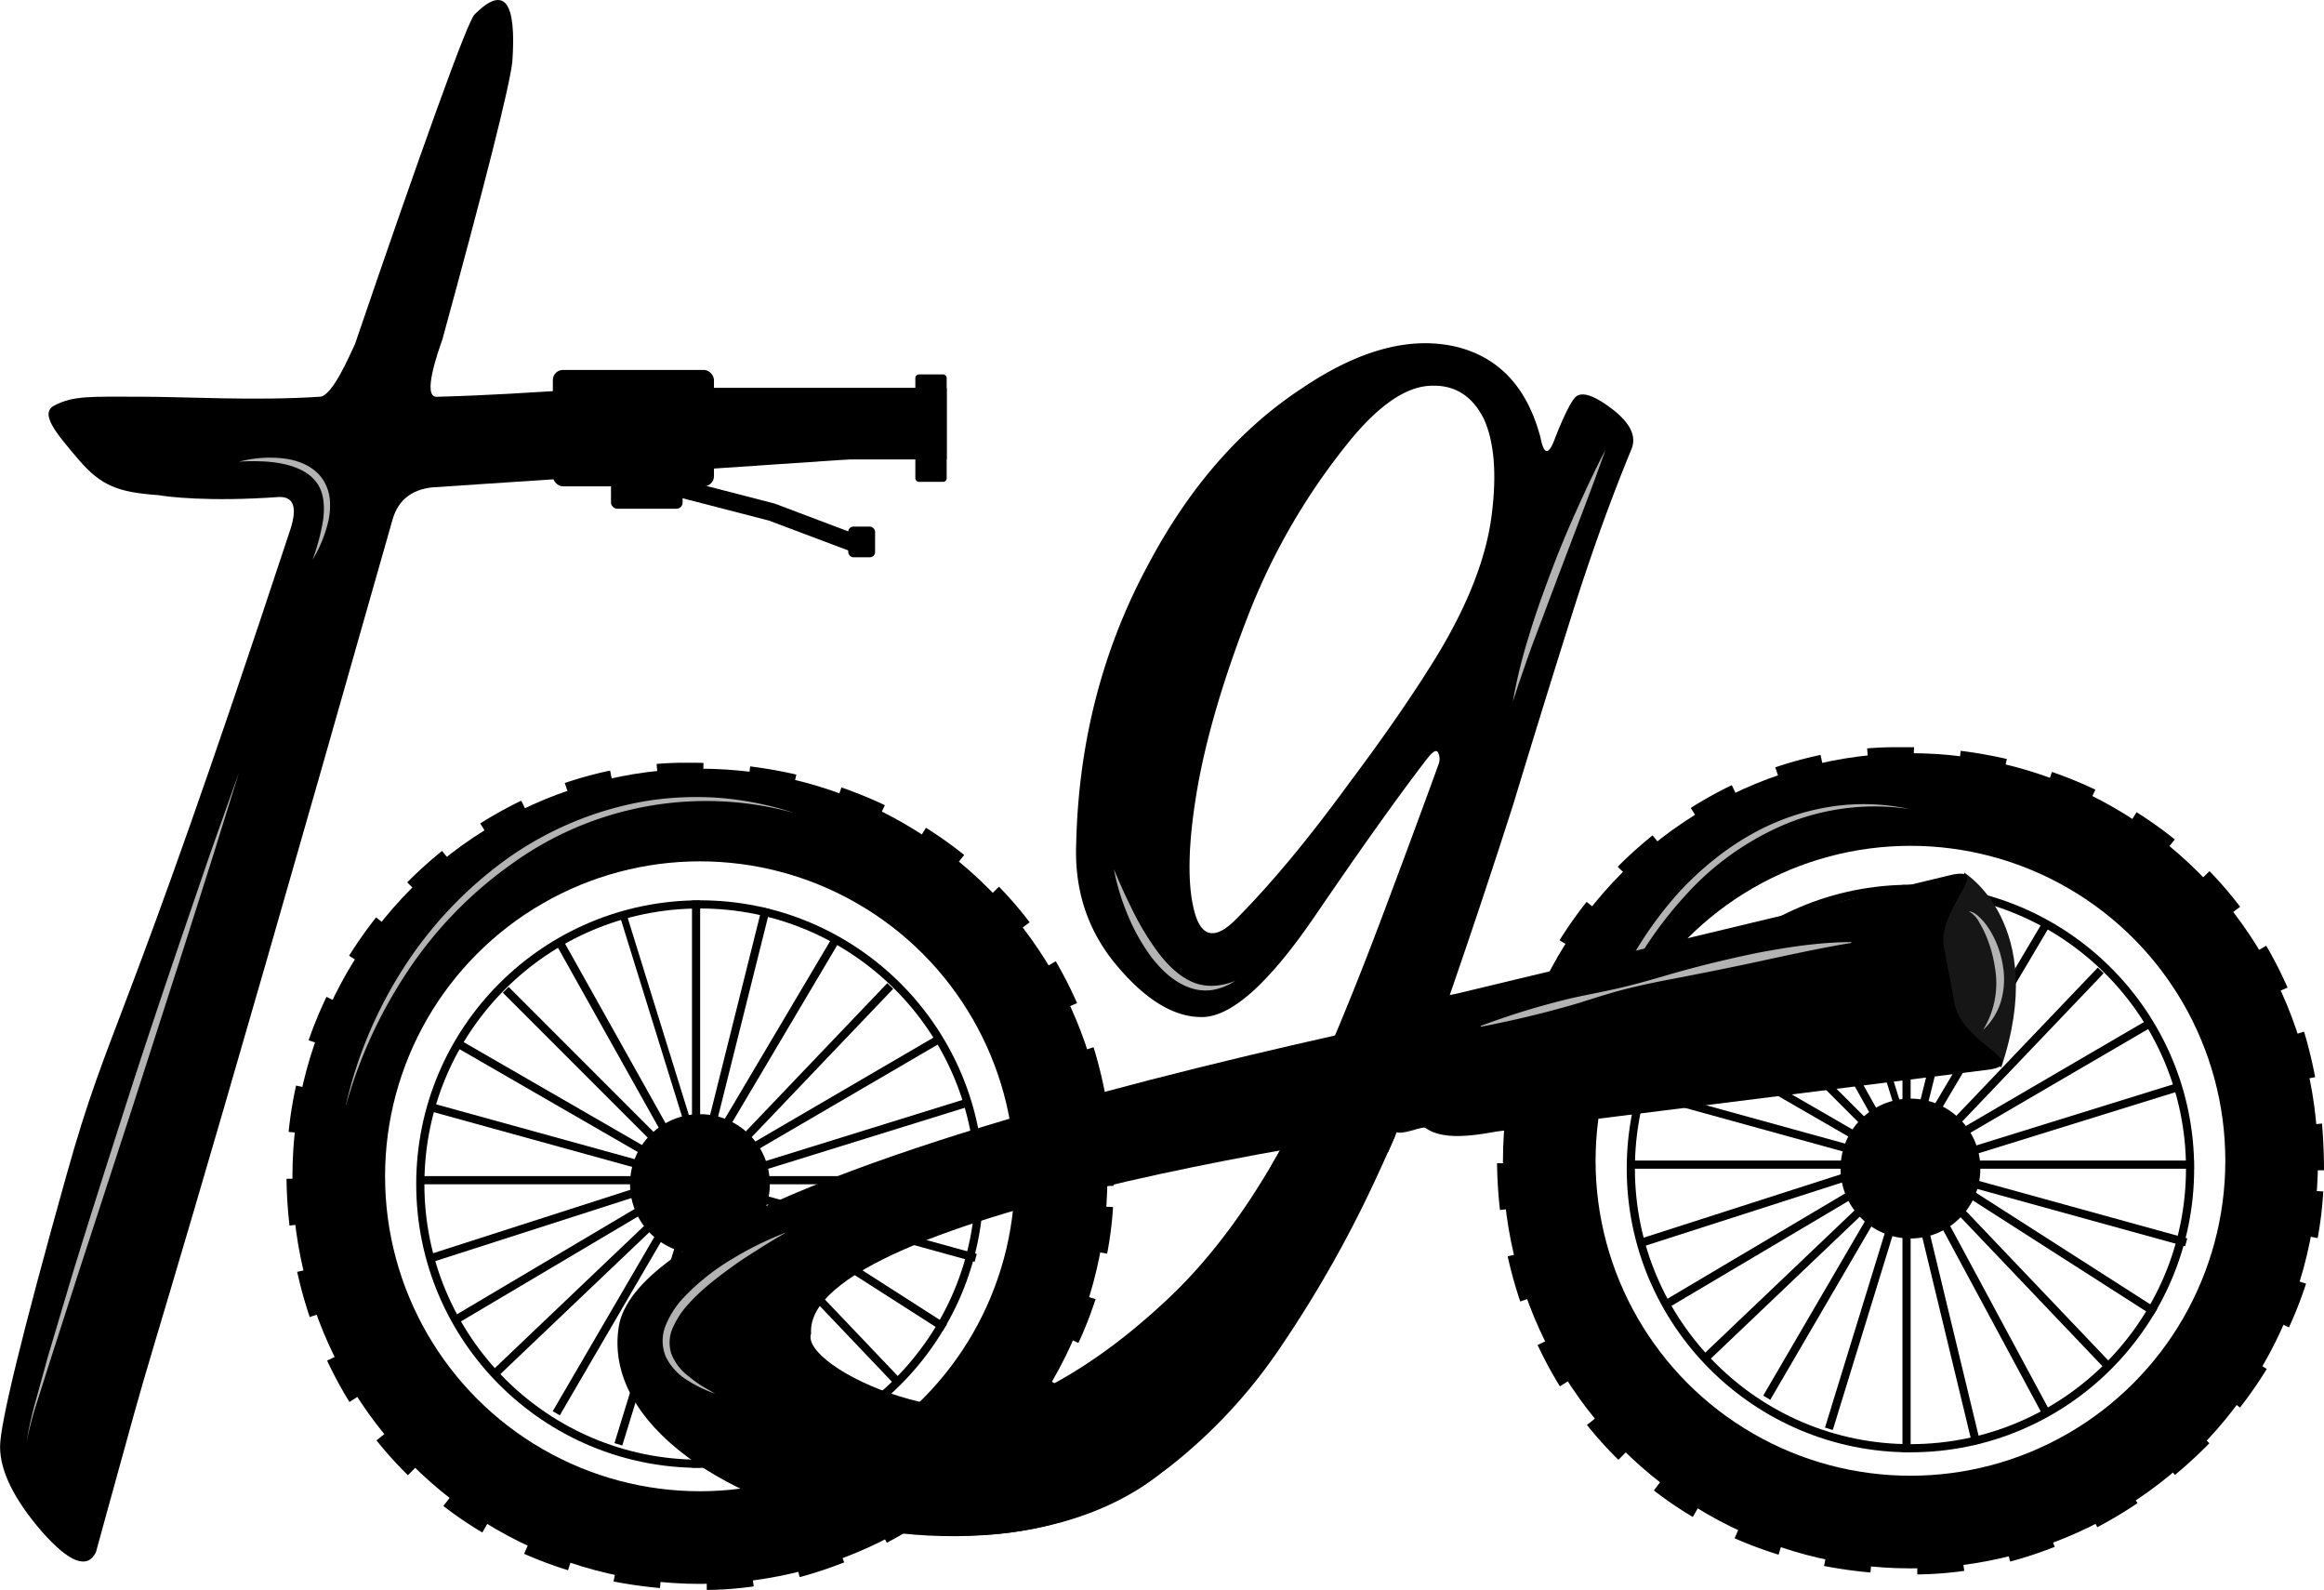 <svg id="Capa_1" data-name="Capa 1" xmlns="http://www.w3.org/2000/svg" viewBox="0 0 674.19 461.14"><defs><style>.cls-1,.cls-2,.cls-3,.cls-4{fill:none;}.cls-1,.cls-2,.cls-4{stroke:#000;stroke-miterlimit:10;}.cls-1{stroke-width:26.87px;}.cls-2{stroke-width:2.37px;}.cls-4{stroke-width:2.02px;}.cls-5{fill:#b3b3b3;}.cls-6{fill:#111;}.cls-7{fill:#161616;}</style></defs><title>Togo</title><circle class="cls-1" cx="554.22" cy="336.66" r="104.78"/><path d="M850.58,653.35l0-3.36a102.9,102.9,0,0,0,13.16-1l.47,3.33A106.14,106.14,0,0,1,850.58,653.35ZM837,652.79a134.14,134.14,0,0,1-13.46-1.89l.64-3.3a127.45,127.45,0,0,0,13.12,1.84Zm40.53-3.17-.87-3.24a114.67,114.67,0,0,0,12.56-4.16l1.24,3.13A119.21,119.21,0,0,1,877.53,649.62Zm-67.19-2a118.82,118.82,0,0,1-12.76-4.76l1.36-3.07a116.25,116.25,0,0,0,12.39,4.63Zm92.48-7.94-1.57-3a124.23,124.23,0,0,0,11.37-6.81l1.87,2.79A127.17,127.17,0,0,1,902.82,639.65Zm-117.36-3A112.23,112.23,0,0,1,774.17,629l2-2.66a108.34,108.34,0,0,0,11,7.39Zm139.9-12.15-2.16-2.57a123.8,123.8,0,0,0,9.7-9l2.42,2.34A132.4,132.4,0,0,1,925.36,624.47Zm-161.48-4.42a112.29,112.29,0,0,1-9.12-10.11l2.63-2.1a107.16,107.16,0,0,0,8.85,9.82Zm180.35-15.14-2.65-2.06A119.29,119.29,0,0,0,949.11,592l2.86,1.75A120.69,120.69,0,0,1,944.23,604.91ZM746.91,598.8a117.89,117.89,0,0,1-6.48-12l3-1.42a118.51,118.51,0,0,0,6.3,11.64ZM958.4,581.71l-3-1.41A107.73,107.73,0,0,0,960.16,568l3.2,1A113.72,113.72,0,0,1,958.4,581.71Zm-223-7.53a125.71,125.71,0,0,1-3.65-13.11l3.28-.73a123.23,123.23,0,0,0,3.55,12.76Zm231.37-18.37-3.3-.62A105.46,105.46,0,0,0,965,542.08l3.35.2A106.57,106.57,0,0,1,966.73,555.81Zm-237.25-8.16a135.78,135.78,0,0,1-.85-13.57l3.36,0a129.07,129.07,0,0,0,.83,13.23Zm239.09-11.51h-3.36c0-4.47-.2-8.93-.6-13.25l3.34-.31C968.36,527,968.57,531.57,968.57,536.14Zm-236-15.32-3.34-.34A118,118,0,0,1,731.37,507l3.28.73A115.64,115.64,0,0,0,732.55,520.82Zm230.18-11.05a122.5,122.5,0,0,0-3.22-12.85l3.21-1A130.41,130.41,0,0,1,966,509.12ZM738.25,495l-3.17-1.1a118.3,118.3,0,0,1,5.17-12.58l3,1.45A119,119,0,0,0,738.25,495Zm216.66-10.51a113.38,113.38,0,0,0-6-11.79l2.9-1.7A118.18,118.18,0,0,1,958,483.16ZM749.66,471.19l-2.85-1.78a122.38,122.38,0,0,1,7.84-11.12l2.64,2.08A117.79,117.79,0,0,0,749.66,471.19Zm191.91-9.47a109.67,109.67,0,0,0-8.62-10l2.41-2.34a113.47,113.47,0,0,1,8.88,10.33Zm-175.5-11.26-2.39-2.36A124.37,124.37,0,0,1,773.79,439l2.11,2.61A119.4,119.4,0,0,0,766.07,450.46Zm157.11-7.66a112.66,112.66,0,0,0-10.77-7.66l1.78-2.85a114.82,114.82,0,0,1,11.1,7.9Zm-136.52-8.91-1.8-2.84a115.66,115.66,0,0,1,11.91-6.61l1.45,3A111.84,111.84,0,0,0,786.66,433.89Zm114.15-5.11a118.78,118.78,0,0,0-12.26-5l1.1-3.18a122.23,122.23,0,0,1,12.6,5.15Zm-90.35-6.33-1.08-3.18a114.79,114.79,0,0,1,13.15-3.6l.68,3.29A110.43,110.43,0,0,0,810.46,422.45Zm65.36-2.33c-4.26-1-8.65-1.75-13.05-2.31l.41-3.33a133.74,133.74,0,0,1,13.39,2.37Zm-39.52-3-.27-3.35c2.29-.18,4.61-.3,6.9-.33s4.49,0,6.7,0l-.09,3.36c-2.17-.06-4.36-.08-6.56,0S838.51,416.9,836.3,417.08Z" transform="translate(-294.38 -196.72)"/><circle class="cls-2" cx="554.22" cy="338.91" r="81.12"/><circle cx="554.22" cy="338.91" r="20.28"/><line class="cls-3" x1="551.96" y1="257.79" x2="551.96" y2="420.03"/><line class="cls-3" x1="473.1" y1="338.91" x2="637.59" y2="338.91"/><line class="cls-4" x1="531.68" y1="260.04" x2="551.96" y2="325.39"/><line class="cls-2" x1="513.66" y1="269.06" x2="545.2" y2="325.39"/><line class="cls-2" x1="497.88" y1="282.58" x2="547.46" y2="332.15"/><line class="cls-2" x1="484.37" y1="298.35" x2="542.95" y2="332.15"/><line class="cls-2" x1="475.35" y1="316.38" x2="540.7" y2="334.4"/><line class="cls-2" x1="476.48" y1="360.32" x2="539.57" y2="340.04"/><line class="cls-2" x1="483.24" y1="378.34" x2="544.08" y2="342.29"/><line class="cls-2" x1="494.5" y1="394.12" x2="541.82" y2="349.05"/><line class="cls-2" x1="512.53" y1="405.38" x2="544.08" y2="351.3"/><line class="cls-2" x1="530.56" y1="414.39" x2="548.58" y2="355.81"/><line class="cls-2" x1="557.6" y1="353.56" x2="573.37" y2="418.9"/><line class="cls-2" x1="562.1" y1="351.3" x2="593.65" y2="409.89"/><line class="cls-2" x1="566.61" y1="349.05" x2="611.68" y2="396.37"/><line class="cls-2" x1="568.86" y1="344.54" x2="625.2" y2="380.6"/><line class="cls-2" x1="634.21" y1="360.32" x2="568.86" y2="342.29"/><line class="cls-2" x1="631.96" y1="315.25" x2="566.61" y2="335.53"/><line class="cls-2" x1="622.94" y1="297.22" x2="568.86" y2="328.77"/><line class="cls-2" x1="609.42" y1="281.45" x2="562.1" y2="331.02"/><line class="cls-2" x1="593.65" y1="267.93" x2="557.6" y2="328.77"/><line class="cls-2" x1="573.37" y1="258.92" x2="555.34" y2="331.02"/><line class="cls-2" x1="553.09" y1="256.66" x2="553.09" y2="421.15"/><line class="cls-2" x1="471.97" y1="337.78" x2="636.46" y2="337.78"/><path class="cls-5" d="M848.39,431.37a68,68,0,0,0-35.85,4.29,81.8,81.8,0,0,0-29.38,20.93A112.83,112.83,0,0,0,763.29,487a144.45,144.45,0,0,0-10.62,35,124.88,124.88,0,0,1,9.2-35.61,110.22,110.22,0,0,1,19.81-31.15c8.43-9,18.66-16.62,30.3-21a67.1,67.1,0,0,1,18-4.1A63.93,63.93,0,0,1,848.39,431.37Z" transform="translate(-294.38 -196.72)"/><circle class="cls-1" cx="203.05" cy="341.16" r="104.78"/><path d="M499.41,657.85l0-3.35a102.92,102.92,0,0,0,13.17-1l.46,3.32A102.52,102.52,0,0,1,499.41,657.85Zm-13.57-.55a134.75,134.75,0,0,1-13.47-1.9l.64-3.29c4.27.82,8.69,1.44,13.13,1.84Zm40.53-3.17-.87-3.25a115.31,115.31,0,0,0,12.56-4.15l1.23,3.12A119.85,119.85,0,0,1,526.37,654.13Zm-67.2-2a120,120,0,0,1-12.75-4.76l1.35-3.08a116.42,116.42,0,0,0,12.4,4.63Zm92.49-7.94-1.57-3a126.37,126.37,0,0,0,11.36-6.81l1.88,2.79A130.87,130.87,0,0,1,551.66,644.16Zm-117.36-3A112.27,112.27,0,0,1,423,633.5l2.05-2.66A109.89,109.89,0,0,0,436,638.23ZM574.2,629,572,626.41a125.73,125.73,0,0,0,9.69-9l2.42,2.34A130.36,130.36,0,0,1,574.2,629Zm-161.48-4.42a110.66,110.66,0,0,1-9.12-10.11l2.62-2.1a109.86,109.86,0,0,0,8.85,9.82Zm180.35-15.14-2.66-2.06a118.68,118.68,0,0,0,7.53-10.89l2.87,1.75A124,124,0,0,1,593.07,609.42Zm-197.32-6.11a118,118,0,0,1-6.48-12l3-1.43a112.34,112.34,0,0,0,6.3,11.64Zm211.48-17.1-3-1.41A110.64,110.64,0,0,0,609,572.5l3.2,1A111,111,0,0,1,607.23,586.21Zm-223-7.53a126.77,126.77,0,0,1-3.64-13.11l3.28-.72a121.46,121.46,0,0,0,3.55,12.76Zm231.37-18.36-3.3-.62a102,102,0,0,0,1.61-13.11l3.36.2A105,105,0,0,1,615.56,560.32Zm-237.24-8.17a135.58,135.58,0,0,1-.86-13.56l3.36-.05c.06,4.43.34,8.88.83,13.23Zm239.09-11.5h-3.36c0-4.47-.21-8.93-.61-13.26l3.35-.31C617.2,531.51,617.41,536.08,617.41,540.65Zm-236-15.33-3.34-.34a116,116,0,0,1,2.16-13.44l3.28.72A113.78,113.78,0,0,0,381.39,525.32Zm230.18-11.05a125.5,125.5,0,0,0-3.22-12.84l3.21-1a127.31,127.31,0,0,1,3.3,13.2ZM387.09,499.52l-3.18-1.09a121.57,121.57,0,0,1,5.18-12.59l3,1.45A116.45,116.45,0,0,0,387.09,499.52ZM603.75,489a112.47,112.47,0,0,0-6-11.79l2.9-1.7a118.25,118.25,0,0,1,6.18,12.14ZM398.49,475.7l-2.84-1.78a122.53,122.53,0,0,1,7.84-11.13l2.63,2.09A119.76,119.76,0,0,0,398.49,475.7Zm191.91-9.47a106.63,106.63,0,0,0-8.62-10l2.41-2.34a110.73,110.73,0,0,1,8.89,10.33ZM414.91,455l-2.39-2.37a122.72,122.72,0,0,1,10.11-9.12l2.1,2.62A117.49,117.49,0,0,0,414.91,455ZM572,447.31a111.37,111.37,0,0,0-10.76-7.67L563,436.8a115.09,115.09,0,0,1,11.09,7.89Zm-136.52-8.92-1.8-2.84a120.84,120.84,0,0,1,11.92-6.61l1.45,3A117,117,0,0,0,435.49,438.39Zm114.16-5.11a119.64,119.64,0,0,0-12.26-5l1.1-3.18a124.09,124.09,0,0,1,12.6,5.15ZM459.3,427l-1.08-3.18a110.84,110.84,0,0,1,13.15-3.6l.68,3.29A108.45,108.45,0,0,0,459.3,427Zm65.36-2.33a130.51,130.51,0,0,0-13.06-2.31L512,419a131.44,131.44,0,0,1,13.39,2.37Zm-39.52-3.05-.27-3.34c2.29-.19,4.61-.3,6.9-.34.84,0,1.69,0,2.52,0,1.4,0,2.8,0,4.18.06l-.1,3.36c-1.39,0-2.73-.05-4.19-.06l-2.36,0C489.6,421.3,487.35,421.41,485.14,421.58Z" transform="translate(-294.38 -196.72)"/><circle class="cls-2" cx="203.05" cy="343.42" r="81.12"/><circle cx="203.05" cy="343.42" r="20.28"/><line class="cls-3" x1="200.8" y1="262.3" x2="200.8" y2="424.53"/><line class="cls-3" x1="121.93" y1="343.42" x2="286.43" y2="343.42"/><line class="cls-4" x1="180.52" y1="264.55" x2="200.8" y2="329.9"/><line class="cls-2" x1="162.49" y1="273.56" x2="194.04" y2="329.9"/><line class="cls-2" x1="146.72" y1="287.08" x2="196.29" y2="336.66"/><line class="cls-2" x1="133.2" y1="302.86" x2="191.79" y2="336.66"/><line class="cls-2" x1="124.19" y1="320.88" x2="189.53" y2="338.91"/><line class="cls-2" x1="125.31" y1="364.82" x2="188.41" y2="344.54"/><line class="cls-2" x1="132.07" y1="382.85" x2="192.91" y2="346.8"/><line class="cls-2" x1="143.34" y1="398.62" x2="190.66" y2="353.56"/><line class="cls-2" x1="161.37" y1="409.89" x2="192.91" y2="355.81"/><line class="cls-2" x1="179.39" y1="418.9" x2="197.42" y2="360.32"/><line class="cls-2" x1="206.43" y1="358.06" x2="222.21" y2="423.41"/><line class="cls-2" x1="210.94" y1="355.81" x2="242.49" y2="414.39"/><line class="cls-2" x1="215.45" y1="353.56" x2="260.51" y2="400.88"/><line class="cls-2" x1="217.7" y1="349.05" x2="274.03" y2="385.1"/><line class="cls-2" x1="283.05" y1="364.82" x2="217.7" y2="346.8"/><line class="cls-2" x1="280.79" y1="319.76" x2="215.45" y2="340.04"/><line class="cls-2" x1="271.78" y1="301.73" x2="217.7" y2="333.28"/><line class="cls-2" x1="258.26" y1="285.96" x2="210.94" y2="335.53"/><line class="cls-2" x1="242.49" y1="272.44" x2="206.43" y2="333.28"/><line class="cls-2" x1="222.21" y1="263.42" x2="204.18" y2="335.53"/><line class="cls-2" x1="201.93" y1="261.17" x2="201.93" y2="425.66"/><line class="cls-2" x1="120.81" y1="342.29" x2="285.3" y2="342.29"/><path class="cls-5" d="M524.89,432.53a96.21,96.21,0,0,0-82.4,15,118,118,0,0,0-29.9,30.94,137.64,137.64,0,0,0-18,39.34,124.61,124.61,0,0,1,16.76-40.19,116.35,116.35,0,0,1,30-31.74,97.85,97.85,0,0,1,40.28-16.81,92.23,92.23,0,0,1,21.89-.91A94.77,94.77,0,0,1,524.89,432.53Z" transform="translate(-294.38 -196.72)"/><path d="M432.07,200.89q12.81-12.81,10.94,13.75-1.26,10.94-20.32,80.62c-1.25,3.55-5.87,16.54-1.69,16.54,31.45-.83,46.34-3.43,75.3-2.6,30.42,1,62.85,19.5,44.52,20.75L481,334q-32.36,2.19-61.1,4.06-9.06.93-11.56,9.06c-62.09,218.76-68.11,234.49-75.19,260.11s-10.74,38.86-10.94,39.69q-3.75,7.5-15.63-5.93-12.18-14.07-12.18-24.69,0-10,19.22-78.6c12.81-45.73,15.44-37.24,65-187.45q3.12-9.69-3.44-9.38c-20.42,1.46-32.4-.11-34.69-.53-11.67-.83-16.71-2.58-23.37-10.39s-11.32-13.35-6.94-15.64c5.62-2.92,10.7-2.53,25.11-2.53,13,0,33.19,1.25,51.94,0,3.54-.21,8.47-11.74,10.14-15.29q14.07-41.25,23.59-67.65T432.07,200.89Z" transform="translate(-294.38 -196.72)"/><rect x="168.17" y="112.48" width="106.46" height="20.77"/><rect x="160.38" y="107.29" width="46.74" height="33.76" rx="2.94" ry="2.94"/><rect x="265.54" y="108.59" width="9.09" height="31.16" rx="1" ry="1"/><rect x="177.25" y="137.15" width="20.77" height="10.39" rx="1.75" ry="1.75"/><polygon points="250.79 161.42 223.08 150.99 185.51 141.28 186.81 136.25 224.75 146.06 252.09 156.39 250.79 161.42"/><rect x="246.07" y="152.73" width="7.79" height="8.9" rx="1.5" ry="1.5"/><path class="cls-5" d="M363.73,420.68,356.16,445l-7.72,24.29-15.62,48.53L317,566.32l-7.82,24.26-3.85,12.14a103.11,103.11,0,0,0-3.25,12.3,102.27,102.27,0,0,1,2.78-12.43l3.38-12.3,7.28-24.44c5-16.25,10.18-32.43,15.36-48.62s10.6-32.3,16.07-48.39l8.25-24.12Z" transform="translate(-294.38 -196.72)"/><path class="cls-5" d="M363.73,330.62a35.09,35.09,0,0,1,12.36-1c4.11.42,8.59,1.86,11.44,5.45a12.79,12.79,0,0,1,2.49,6.09,21,21,0,0,1-.32,6.39,38.16,38.16,0,0,1-4.64,11.5,61.46,61.46,0,0,0,3.09-11.76c.48-3.91.19-8.05-2.21-11s-6.2-4.42-10.08-5.16a37.44,37.44,0,0,0-6-.61A54.39,54.39,0,0,0,363.73,330.62Z" transform="translate(-294.38 -196.72)"/><path class="cls-6" d="M701.22,494.38H695c-2.24.64,3.32,28.6,4.13,30.39s10.34-2,10.34-2l-8.27-28.37" transform="translate(-294.38 -196.72)"/><polygon class="cls-6" points="371.32 333.69 368.64 338.34 402.71 334.13 404.72 329.5 371.32 333.69"/><path d="M767.66,327q-9,21.78-17.32,48.15t-16.92,54.71q-9.06,28.32-18.95,56.84a539.07,539.07,0,0,1-21.89,53.89A341.6,341.6,0,0,1,666,587.23a151.14,151.14,0,0,1-32.64,35.13q-39.37,29-90.68,15.28-12.24-3.39-35.88-17.15t-26-19.72q-5.85-16.41,11.7-5,17.32,11.13,41.36,14.73t49.5-5q25.72-9.06,50.66-32.87t44.29-67.78q8.08-18.54,16.61-41.16t16.81-45.37a4.27,4.27,0,0,0-.19-3.4q-.76-1.32-3.32,2.06-12,15.56-32.32,45.33t-33.19,29.38q-11.92-.11-24.41-15t-11.72-35.16q1-44.61,21.26-81.74,17.64-33,44.27-50.48,25.17-17,45.43-11.84,18.12,4.84,23.73,26.15,1.51,7.8,4.3,0c2.36-6,4.22-9.77,5.57-11.43q2.55-3.15,10.71,3T767.66,327Zm-82.19-1.84a188.18,188.18,0,0,0-29.39,51.07q-10.83,28.13-14.56,50.38-3.76,22.74-.65,34.46t12.67,1.66q14.82-15,32.24-38.9,15.59-20.76,25.72-37.34,13.26-22,15.6-40.28t-2.4-28.29q-5.22-10.07-15.87-9.29T685.47,325.15Z" transform="translate(-294.38 -196.72)"/><path d="M775.62,478.17S482.26,528.49,473.88,581.5c-9,56.72,147.38,95.69,177.74,14.18,30.47-81.8,0-32.42-47.54,2-27.49,19.92-77.9-4.54-74.4-14.18-2.54-34.74,173-61.46,223.21-64.83C803.9,515.27,775.62,478.17,775.62,478.17Z" transform="translate(-294.38 -196.72)"/><path class="cls-7" d="M864.27,451.25l-.12-1.48s24.74,15,10.78,56.54L851.75,489.1l.38-29.32Z" transform="translate(-294.38 -196.72)"/><path d="M871.81,506.89l-143.24,18c-11.28,2.07-22.62,3.09-24.73-8l-3.15-16.49c-2.11-11.06,4.84-13.39,16.13-15.46L861,450.34c11.28-2.06-4.78,10.16-2.68,21.22l3.15,16.49C863.61,499.11,883.09,504.82,871.81,506.89Z" transform="translate(-294.38 -196.72)"/><path class="cls-5" d="M723.92,494.27a220.65,220.65,0,0,1,26.4-8.06c4.49-1,9-1.82,13.51-2.85s8.9-2.29,13.32-3.57c8.83-2.61,17.78-4.79,26.8-6.66,9-1.71,18.22-3.15,27.47-3.18v.24c-9.07,1.52-18,3.47-27,5.42s-18,3.71-27,5.44c-4.52.88-9,1.85-13.45,3.05s-8.79,2.69-13.19,4Q737.56,491.9,724,494.5Z" transform="translate(-294.38 -196.72)"/><path d="M702.08,491" transform="translate(-294.38 -196.72)"/><path class="cls-5" d="M865.53,461c1.68.22,2.94,1.56,4.05,2.72a21.07,21.07,0,0,1,2.81,4.09,28.49,28.49,0,0,1,3.09,9.4,22.89,22.89,0,0,1-.63,9.94,18.78,18.78,0,0,1-5.19,8.3,25.88,25.88,0,0,0,3.48-17.91,38.06,38.06,0,0,0-2.41-8.94,29.65,29.65,0,0,0-2.07-4.19A8,8,0,0,0,865.53,461Z" transform="translate(-294.38 -196.72)"/><path class="cls-5" d="M617.52,448.8c1.73,4.24,3.63,8.37,5.65,12.41a78,78,0,0,0,7,11.5c2.64,3.54,5.8,6.77,9.69,8.63s8.59,1.61,12.83-.13a17.09,17.09,0,0,1-6.43,2.61,13.79,13.79,0,0,1-7.1-.77c-4.56-1.74-8.08-5.23-10.89-8.92A56.46,56.46,0,0,1,621.5,462,65.63,65.63,0,0,1,617.52,448.8Z" transform="translate(-294.38 -196.72)"/><path class="cls-5" d="M522.45,554.15c-2.55,1.5-5.1,3-7.57,4.58s-5,3.14-7.35,4.83c-4.74,3.41-9.44,6.93-13.28,11.2a24.74,24.74,0,0,0-4.66,7,10.4,10.4,0,0,0-.36,7.84,15.19,15.19,0,0,0,5.21,6.5,32.53,32.53,0,0,0,3.53,2.57c1.24.77,2.54,1.45,3.81,2.23a37.34,37.34,0,0,1-8-3.87,16.64,16.64,0,0,1-6.21-6.73,11.89,11.89,0,0,1,0-9.36,26.11,26.11,0,0,1,5-7.74A65,65,0,0,1,506.54,562,98.14,98.14,0,0,1,522.45,554.15Z" transform="translate(-294.38 -196.72)"/><path class="cls-5" d="M760.12,327.24l-3.32,9.16-3.43,9.1-6.9,18.15-6.84,18.17c-1.16,3-2.22,6.08-3.27,9.14l-1.59,4.59c-.48,1.54-1,3.09-1.51,4.63a146.55,146.55,0,0,1,4.64-18.94c1.85-6.24,4.07-12.35,6.35-18.43s4.77-12.08,7.44-18S757.06,333,760.12,327.24Z" transform="translate(-294.38 -196.72)"/></svg>